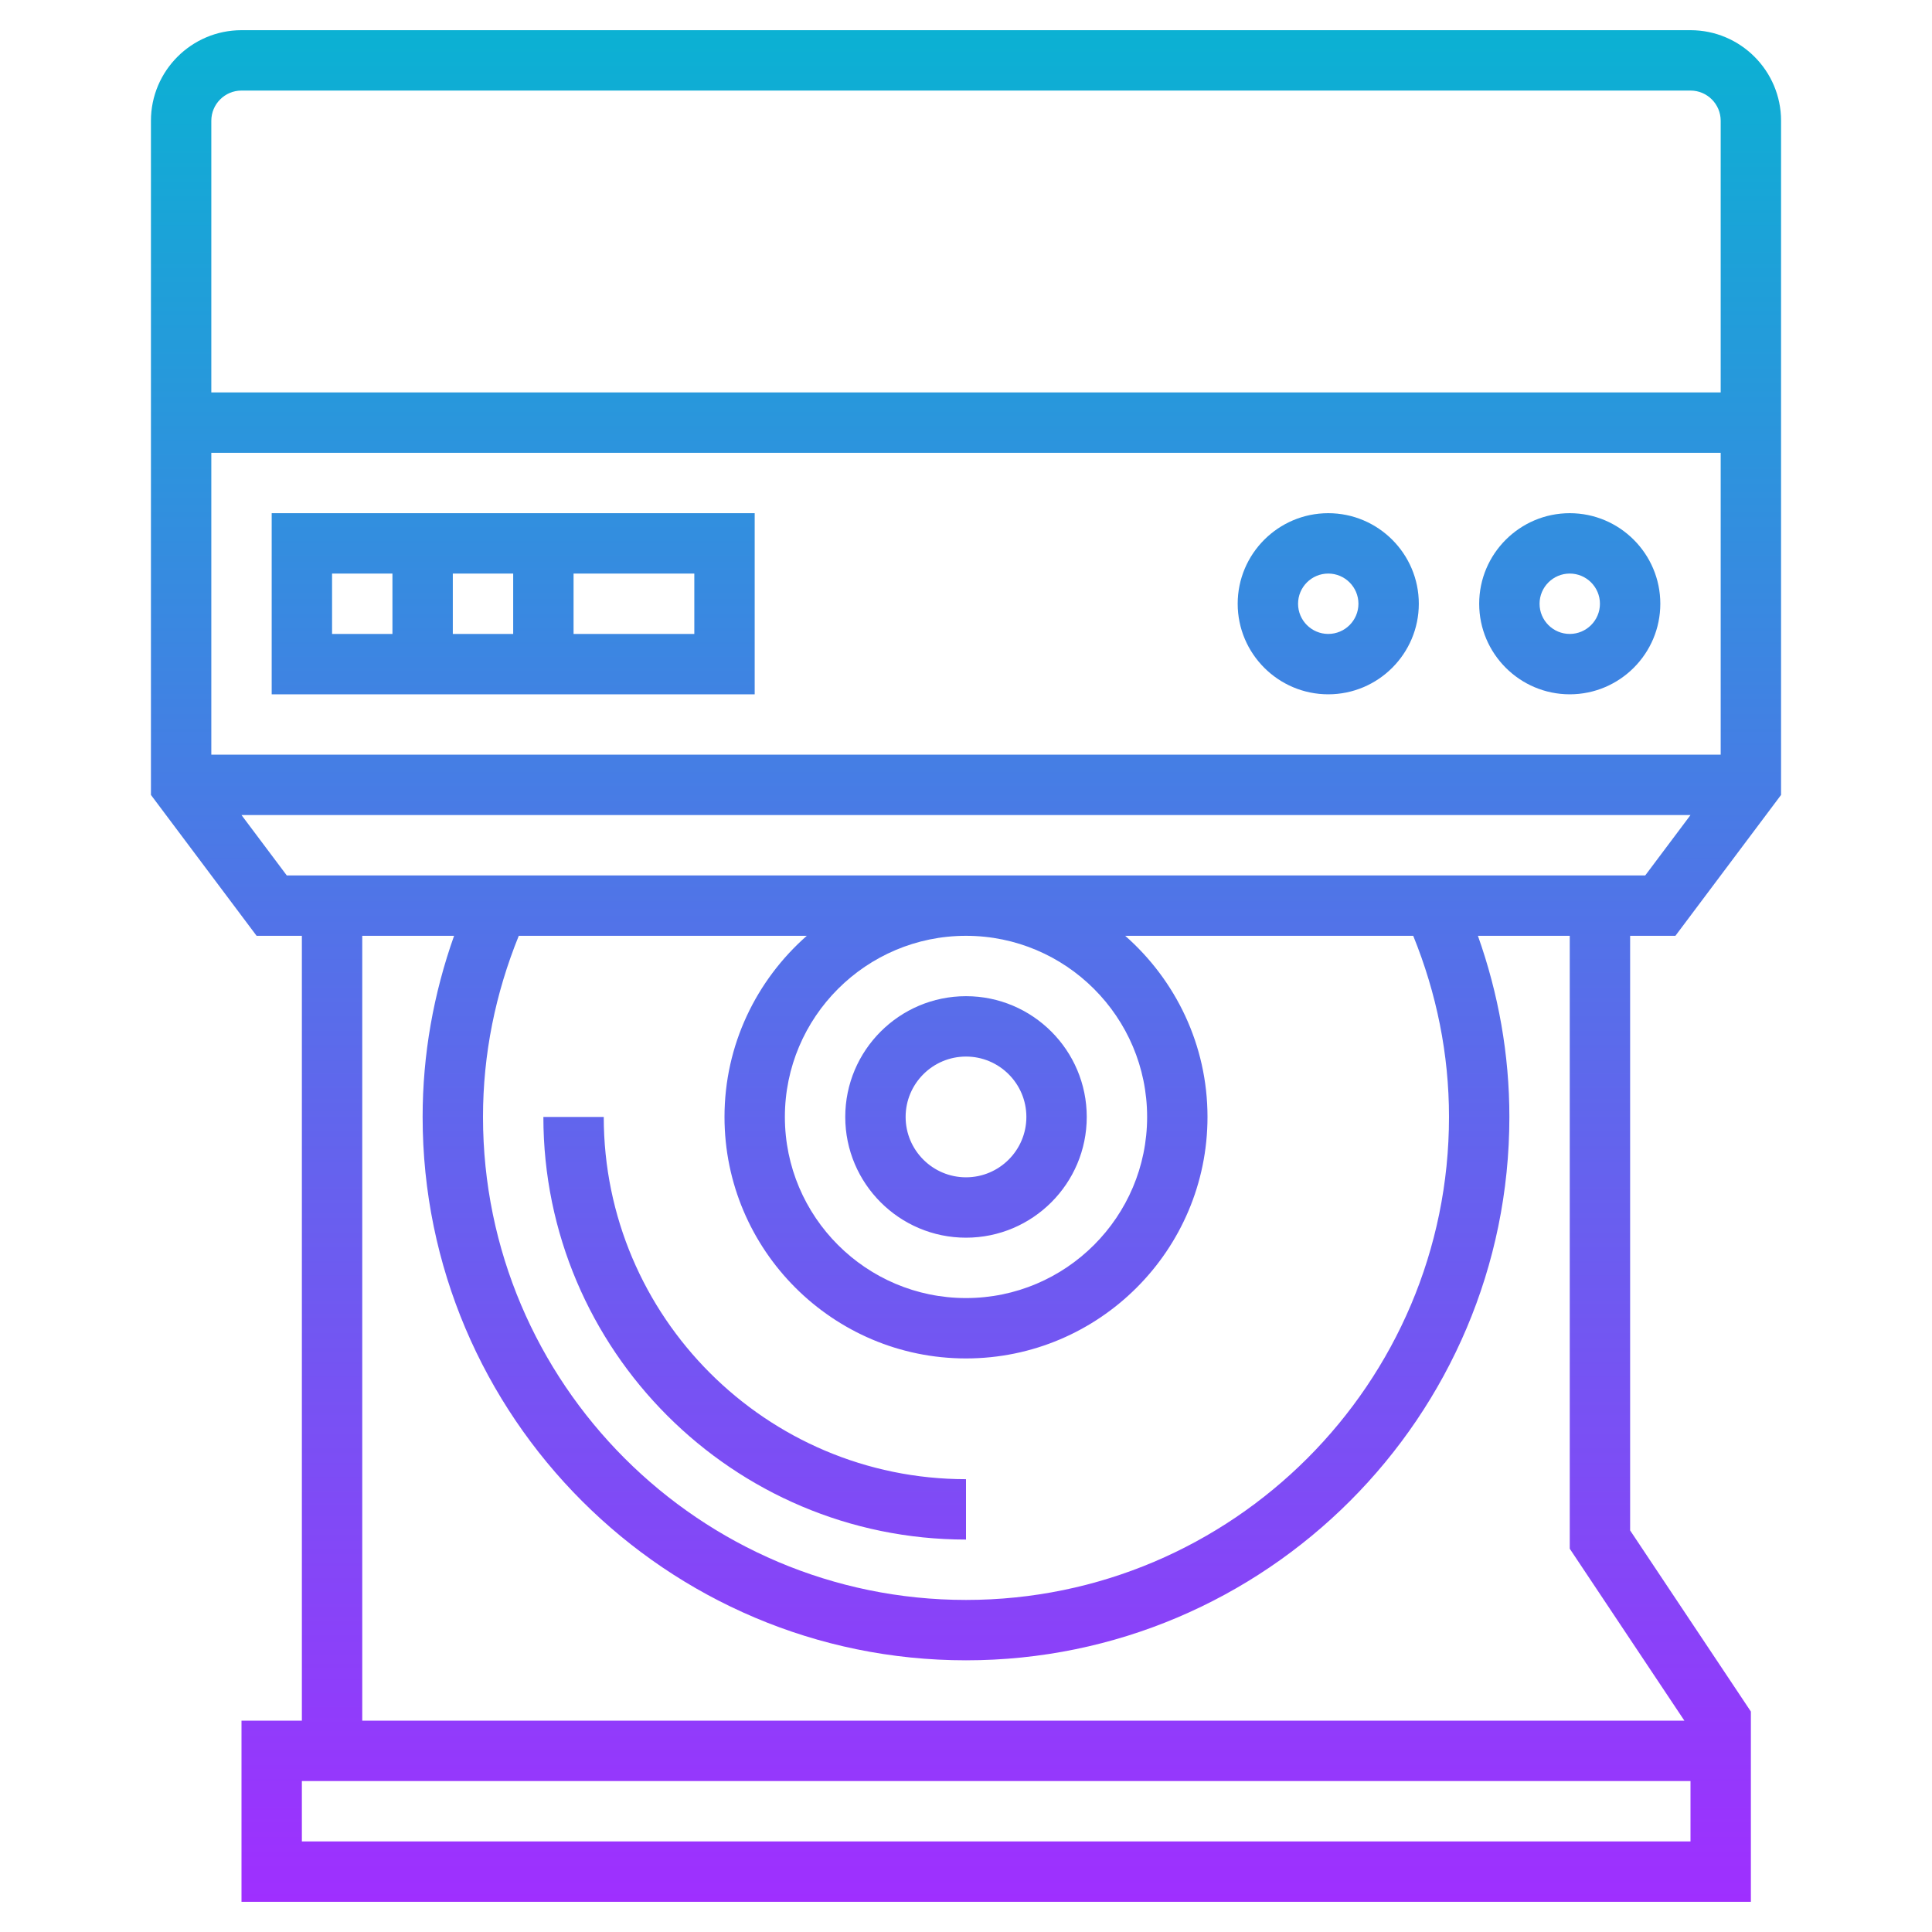 <?xml version="1.0" encoding="iso-8859-1"?>
<!-- Generator: Adobe Illustrator 22.1.0, SVG Export Plug-In . SVG Version: 6.00 Build 0)  -->
<svg xmlns="http://www.w3.org/2000/svg" xmlns:xlink="http://www.w3.org/1999/xlink" version="1.1" id="Layer_1_1_" x="0px" y="0px" viewBox="0 0 64 64" style="enable-background:new 0 0 64 64;" xml:space="preserve" width="512" height="512">
<linearGradient id="SVGID_1_" gradientUnits="userSpaceOnUse" x1="32" y1="63" x2="32" y2="1">
	<stop offset="0" style="stop-color:#9F2FFF"/>
	<stop offset="1" style="stop-color:#0BB1D3"/>
</linearGradient>
<path style="fill:url(#SVGID_1_);" d="M55.5,31l3.5-4.667V4c0-1.654-1.346-3-3-3H8C6.346,1,5,2.346,5,4v22.333L8.5,31H10v26H8v6h50  v-5v-1v-0.303l-4-6V31H55.5z M7,25V15h50v10H7z M8,3h48c0.552,0,1,0.449,1,1v9H7V4C7,3.449,7.448,3,8,3z M8,27h48l-1.5,2h-45L8,27z   M48,37c0,8.822-7.178,16-16,16s-16-7.178-16-16c0-2.083,0.412-4.094,1.185-6h9.541C25.059,32.467,24,34.61,24,37  c0,4.411,3.589,8,8,8s8-3.589,8-8c0-2.39-1.059-4.533-2.726-6h9.541C47.588,32.906,48,34.917,48,37z M38,37c0,3.309-2.691,6-6,6  s-6-2.691-6-6s2.691-6,6-6S38,33.691,38,37z M56,61H10v-2h46V61z M55.798,57H12V31h3.042C14.361,32.921,14,34.93,14,37  c0,9.925,8.075,18,18,18s18-8.075,18-18c0-2.07-0.361-4.079-1.042-6H52v20.303L55.798,57z M32,41c2.206,0,4-1.794,4-4s-1.794-4-4-4  s-4,1.794-4,4S29.794,41,32,41z M32,35c1.103,0,2,0.897,2,2s-0.897,2-2,2s-2-0.897-2-2S30.897,35,32,35z M32,49v2  c-7.72,0-14-6.28-14-14h2C20,43.617,25.383,49,32,49z M9,23h16v-6H9V23z M15,21v-2h2v2H15z M23,21h-4v-2h4V21z M11,19h2v2h-2V19z   M52,17c-1.654,0-3,1.346-3,3s1.346,3,3,3s3-1.346,3-3S53.654,17,52,17z M52,21c-0.552,0-1-0.449-1-1s0.448-1,1-1s1,0.449,1,1  S52.552,21,52,21z M44,17c-1.654,0-3,1.346-3,3s1.346,3,3,3s3-1.346,3-3S45.654,17,44,17z M44,21c-0.552,0-1-0.449-1-1s0.448-1,1-1  s1,0.449,1,1S44.552,21,44,21z"/>
</svg>
